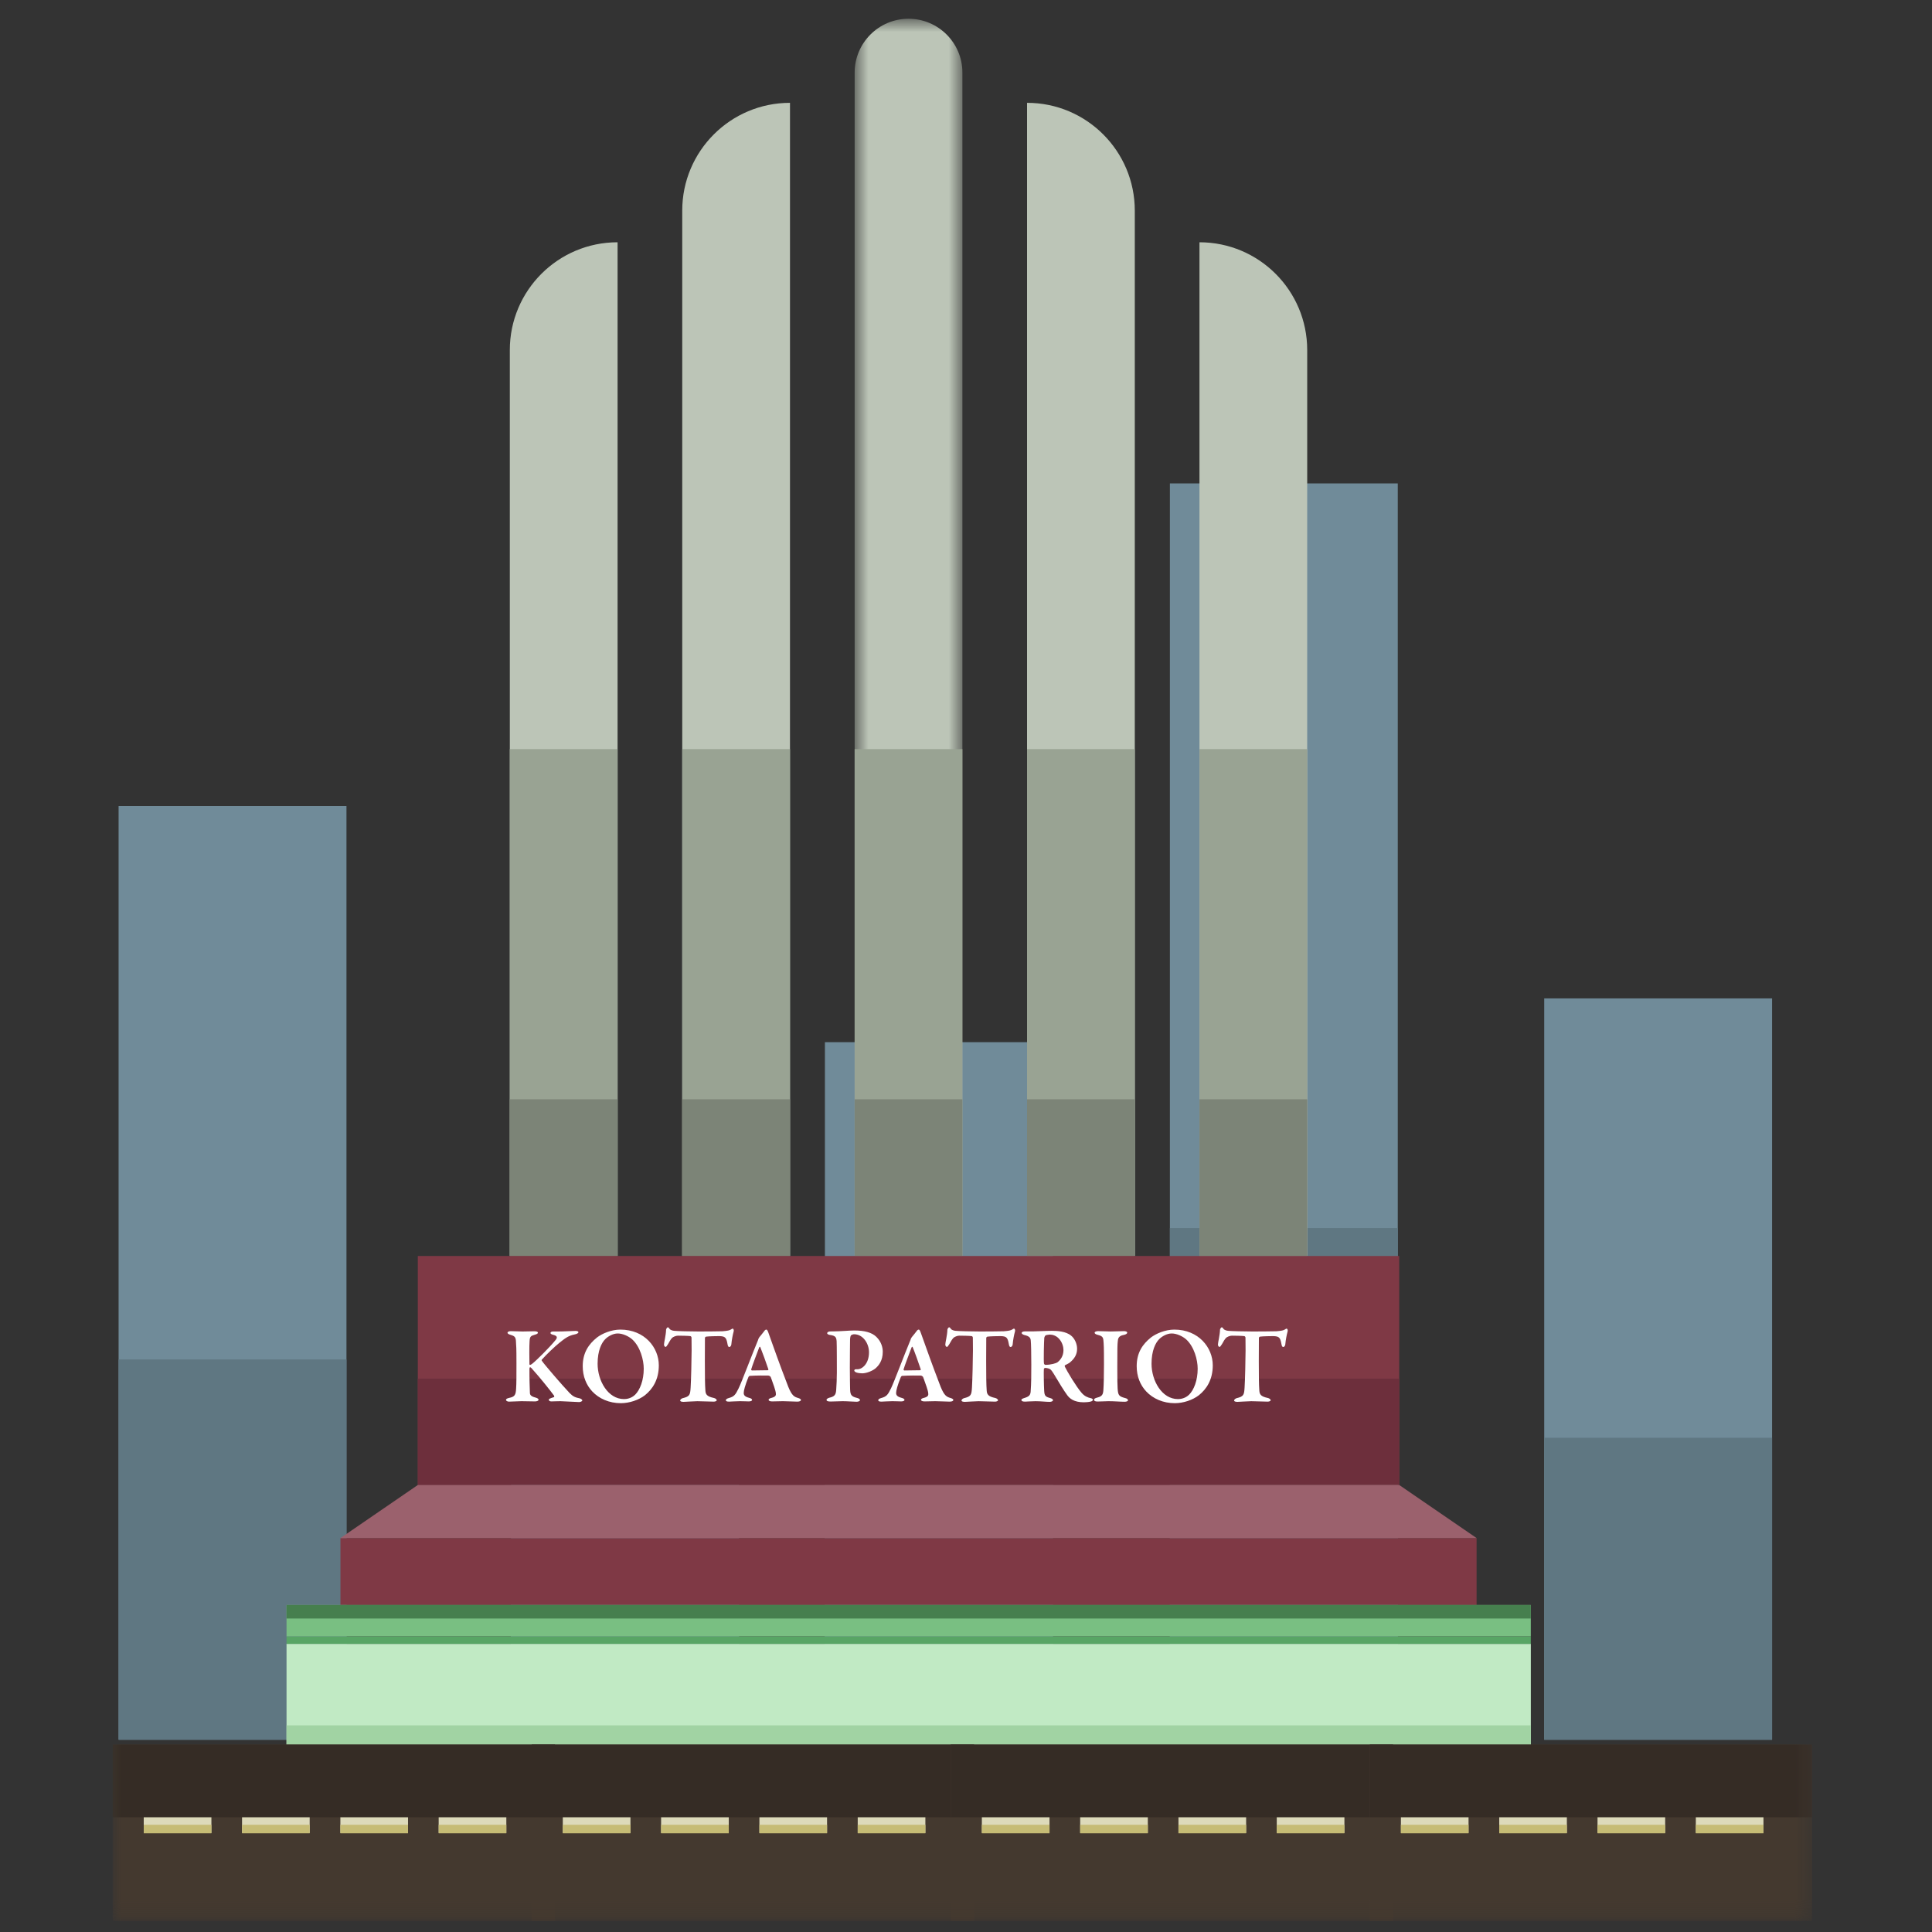<?xml version="1.0" encoding="UTF-8"?>
<svg width="120px" height="120px" viewBox="0 0 120 120" version="1.1" xmlns="http://www.w3.org/2000/svg" xmlns:xlink="http://www.w3.org/1999/xlink">
    <rect x="0" y="0" width="120" height="120" fill="#333333" stroke="none"/>
    <!-- Generator: Sketch 51.1 (57501) - http://www.bohemiancoding.com/sketch -->
    <title>Palace8</title>
    <desc>Created with Sketch.</desc>
    <defs>
        <polygon id="path-1" points="0.655 0.687 7.348 0.687 7.348 77.534 0.655 77.534"></polygon>
        <polygon id="path-3" points="0 118.835 105.553 118.835 105.553 0.687 0 0.687"></polygon>
    </defs>
    <g id="Palace8" stroke="none" stroke-width="1" fill="none" fill-rule="evenodd">
        <g id="Page-1" transform="translate(7, 0)">
            <polygon id="Fill-1" fill="#708B99" points="0.366 108.059 14.52 108.059 14.52 50.064 0.366 50.064"></polygon>
            <polygon id="Fill-2" fill="#708B99" points="24.739 108.059 38.893 108.059 38.893 79.061 24.739 79.061"></polygon>
            <polygon id="Fill-3" fill="#708B99" points="44.237 108.059 58.39 108.059 58.39 64.731 44.237 64.731"></polygon>
            <polygon id="Fill-4" fill="#708B99" points="65.664 108.059 79.818 108.059 79.818 30.026 65.664 30.026"></polygon>
            <polygon id="Fill-5" fill="#708B99" points="88.914 108.059 103.067 108.059 103.067 62.012 88.914 62.012"></polygon>
            <polygon id="Fill-6" fill="#5F7782" points="0.366 108.059 14.52 108.059 14.52 84.436 0.366 84.436"></polygon>
            <polygon id="Fill-7" fill="#5F7782" points="24.739 108.059 38.893 108.059 38.893 96.247 24.739 96.247"></polygon>
            <polygon id="Fill-8" fill="#5F7782" points="44.237 108.059 58.39 108.059 58.39 90.41 44.237 90.41"></polygon>
            <polygon id="Fill-9" fill="#5F7782" points="65.664 108.059 79.818 108.059 79.818 76.275 65.664 76.275"></polygon>
            <polygon id="Fill-10" fill="#5F7782" points="88.914 108.059 103.067 108.059 103.067 89.302 88.914 89.302"></polygon>
            <g id="Group-91" transform="translate(0, 0.478)">
                <g id="Group-13" transform="translate(45.429, 0)">
                    <mask id="mask-2" fill="white">
                        <use xlink:href="#path-1"></use>
                    </mask>
                    <g id="Clip-12"></g>
                    <path d="M7.348,77.534 L0.655,77.534 L0.655,4.034 C0.655,2.185 2.153,0.687 4.001,0.687 C5.85,0.687 7.348,2.185 7.348,4.034 L7.348,77.534 Z" id="Fill-11" fill="#BCC5B7" mask="url(#mask-2)"></path>
                </g>
                <path d="M42.068,77.534 L35.375,77.534 L35.375,12.604 C35.375,8.907 38.372,5.909 42.068,5.909 L42.068,77.534 Z" id="Fill-14" fill="#BCC5B7"></path>
                <path d="M31.359,77.534 L24.666,77.534 L24.666,21.264 C24.666,17.566 27.663,14.57 31.359,14.57 L31.359,77.534 Z" id="Fill-16" fill="#BCC5B7"></path>
                <mask id="mask-4" fill="white">
                    <use xlink:href="#path-3"></use>
                </mask>
                <g id="Clip-19"></g>
                <polygon id="Fill-18" fill="#99A393" mask="url(#mask-4)" points="24.665 77.534 31.359 77.534 31.359 46.052 24.665 46.052"></polygon>
                <polygon id="Fill-20" fill="#99A393" mask="url(#mask-4)" points="35.375 77.534 42.068 77.534 42.068 46.052 35.375 46.052"></polygon>
                <path d="M56.792,77.534 L63.484,77.534 L63.484,12.604 C63.484,8.907 60.488,5.909 56.792,5.909 L56.792,77.534 Z" id="Fill-21" fill="#BCC5B7" mask="url(#mask-4)"></path>
                <path d="M67.501,77.534 L74.193,77.534 L74.193,21.264 C74.193,17.566 71.197,14.57 67.501,14.57 L67.501,77.534 Z" id="Fill-22" fill="#BCC5B7" mask="url(#mask-4)"></path>
                <polygon id="Fill-23" fill="#99A393" mask="url(#mask-4)" points="67.501 77.534 74.193 77.534 74.193 46.052 67.501 46.052"></polygon>
                <polygon id="Fill-24" fill="#99A393" mask="url(#mask-4)" points="56.792 77.534 63.484 77.534 63.484 46.052 56.792 46.052"></polygon>
                <polygon id="Fill-25" fill="#99A393" mask="url(#mask-4)" points="46.083 77.534 52.776 77.534 52.776 46.052 46.083 46.052"></polygon>
                <polygon id="Fill-26" fill="#7C8477" mask="url(#mask-4)" points="24.665 77.534 31.359 77.534 31.359 67.801 24.665 67.801"></polygon>
                <polygon id="Fill-27" fill="#7C8477" mask="url(#mask-4)" points="35.375 77.534 42.068 77.534 42.068 67.801 35.375 67.801"></polygon>
                <polygon id="Fill-28" fill="#7C8477" mask="url(#mask-4)" points="67.501 77.534 74.193 77.534 74.193 67.801 67.501 67.801"></polygon>
                <polygon id="Fill-29" fill="#7C8477" mask="url(#mask-4)" points="56.792 77.534 63.484 77.534 63.484 67.801 56.792 67.801"></polygon>
                <polygon id="Fill-30" fill="#7C8477" mask="url(#mask-4)" points="46.083 77.534 52.776 77.534 52.776 67.801 46.083 67.801"></polygon>
                <polygon id="Fill-31" fill="#7F3945" mask="url(#mask-4)" points="18.951 91.758 79.909 91.758 79.909 77.534 18.951 77.534"></polygon>
                <polygon id="Fill-32" fill="#6D2F3C" mask="url(#mask-4)" points="18.951 91.758 79.909 91.758 79.909 85.151 18.951 85.151"></polygon>
                <polygon id="Fill-33" fill="#7F3945" mask="url(#mask-4)" points="14.146 99.211 84.714 99.211 84.714 95.054 14.146 95.054"></polygon>
                <polygon id="Fill-34" fill="#9B616D" mask="url(#mask-4)" points="79.909 91.758 18.951 91.758 14.146 95.054 84.714 95.054"></polygon>
                <path d="M24.728,82.202 C24.894,82.202 25.242,82.223 25.454,82.223 C25.659,82.223 26.028,82.209 26.193,82.209 C26.33,82.209 26.412,82.243 26.412,82.299 C26.412,82.367 26.295,82.401 26.226,82.421 C25.965,82.497 25.906,82.53 25.892,82.839 C25.87,83.099 25.878,83.953 25.884,84.248 C25.884,84.281 25.898,84.295 25.932,84.295 C25.965,84.295 26.041,84.241 26.048,84.234 C26.281,84.062 27.15,83.194 27.477,82.79 C27.635,82.613 27.642,82.497 27.355,82.428 C27.274,82.408 27.191,82.373 27.191,82.32 C27.191,82.264 27.246,82.223 27.362,82.223 L27.649,82.223 C28.087,82.223 28.544,82.188 28.735,82.188 C28.866,82.188 28.926,82.217 28.926,82.272 C28.926,82.324 28.831,82.38 28.682,82.408 C28.285,82.483 28.046,82.688 27.744,82.928 C27.484,83.133 26.951,83.638 26.657,83.968 C26.636,83.988 26.636,84.015 26.65,84.036 C26.808,84.274 27.943,85.587 28.374,86.04 C28.592,86.264 28.723,86.319 29.024,86.381 C29.099,86.401 29.168,86.471 29.168,86.499 C29.168,86.566 29.044,86.607 28.968,86.607 C28.783,86.607 27.998,86.552 27.807,86.552 C27.56,86.552 27.396,86.566 27.239,86.566 C27.13,86.566 27.087,86.51 27.087,86.455 C27.087,86.416 27.143,86.381 27.41,86.299 C27.437,86.285 27.423,86.224 27.41,86.204 C27.198,85.909 26.5,85.041 26.186,84.7 C26.009,84.494 25.972,84.446 25.932,84.446 C25.892,84.446 25.884,84.48 25.884,84.603 C25.878,85.137 25.906,85.779 25.913,86.026 C25.913,86.149 25.965,86.252 26.26,86.326 C26.384,86.36 26.451,86.408 26.451,86.464 C26.451,86.525 26.343,86.566 26.233,86.566 C26.082,86.566 25.597,86.552 25.384,86.552 C25.173,86.552 24.831,86.58 24.612,86.58 C24.516,86.58 24.428,86.525 24.428,86.476 C24.428,86.416 24.484,86.381 24.626,86.347 C24.968,86.278 25.037,86.169 25.057,85.766 C25.078,85.479 25.078,84.951 25.078,84.22 C25.078,83.133 25.064,83.153 25.05,82.907 C25.044,82.585 24.982,82.511 24.723,82.435 C24.544,82.387 24.523,82.332 24.523,82.299 C24.523,82.236 24.626,82.202 24.728,82.202" id="Fill-35" fill="#FFFFFF" mask="url(#mask-4)"></path>
                <path d="M30.597,82.695 C30.365,82.921 30.118,83.412 30.118,84.227 C30.118,85.281 30.761,86.422 31.759,86.422 C32.135,86.422 32.369,86.23 32.457,86.142 C32.744,85.854 32.984,85.267 32.984,84.534 C32.984,83.994 32.771,83.173 32.271,82.716 C32.039,82.51 31.67,82.346 31.369,82.346 C31.062,82.346 30.754,82.537 30.597,82.695 M33.92,84.322 C33.92,85.219 33.536,85.799 33.058,86.183 C32.668,86.484 32.087,86.676 31.56,86.676 C30.843,86.676 30.214,86.402 29.783,85.943 C29.413,85.547 29.194,85.006 29.194,84.377 C29.194,83.543 29.564,83.01 30.077,82.599 C30.384,82.36 30.959,82.106 31.533,82.106 C33.045,82.106 33.92,83.228 33.92,84.322" id="Fill-36" fill="#FFFFFF" mask="url(#mask-4)"></path>
                <path d="M37.873,82.209 C38.208,82.182 38.31,82.154 38.399,82.099 C38.454,82.065 38.481,82.044 38.51,82.044 C38.543,82.044 38.598,82.12 38.57,82.217 C38.516,82.408 38.447,82.756 38.427,83.009 C38.427,83.071 38.379,83.187 38.297,83.187 C38.249,83.187 38.208,83.154 38.181,82.975 C38.112,82.585 38.024,82.524 37.688,82.51 C37.524,82.51 37.025,82.517 36.854,82.544 C36.814,82.551 36.785,82.599 36.785,82.626 C36.785,82.942 36.78,83.46 36.78,84.05 C36.78,84.836 36.785,85.561 36.814,85.902 C36.833,86.121 36.888,86.258 37.347,86.354 C37.443,86.374 37.517,86.451 37.517,86.49 C37.517,86.553 37.402,86.58 37.326,86.58 C37.27,86.58 36.491,86.553 36.314,86.553 C36.101,86.553 35.575,86.594 35.459,86.594 C35.329,86.594 35.247,86.566 35.247,86.51 C35.247,86.451 35.329,86.388 35.397,86.367 C35.842,86.258 35.869,86.169 35.897,85.69 C35.924,85.288 35.958,83.926 35.958,83.405 C35.958,83.016 35.952,82.784 35.952,82.606 C35.952,82.544 35.897,82.51 35.876,82.51 C35.747,82.49 35.254,82.483 35.104,82.483 C34.994,82.483 34.802,82.551 34.727,82.64 C34.659,82.716 34.584,82.839 34.496,83.003 C34.413,83.14 34.372,83.18 34.345,83.18 C34.277,83.18 34.242,83.099 34.242,83.03 C34.242,82.901 34.365,82.456 34.372,82.106 C34.372,82.072 34.434,81.963 34.482,81.963 C34.529,81.963 34.556,82.025 34.597,82.072 C34.618,82.106 34.747,82.175 34.879,82.182 C35.029,82.202 35.931,82.223 36.396,82.223 C36.78,82.223 37.648,82.217 37.873,82.209" id="Fill-37" fill="#FFFFFF" mask="url(#mask-4)"></path>
                <path d="M40.726,84.575 C40.622,84.255 40.321,83.426 40.226,83.2 C40.213,83.153 40.171,83.167 40.151,83.221 C40.027,83.55 39.699,84.411 39.659,84.575 C39.652,84.609 39.68,84.644 39.706,84.644 C39.973,84.637 40.479,84.63 40.699,84.63 C40.705,84.63 40.733,84.602 40.726,84.575 M40.712,82.257 L40.985,83.023 C41.36,84.084 41.825,85.322 41.963,85.663 C42.189,86.217 42.339,86.285 42.572,86.353 C42.688,86.388 42.749,86.429 42.749,86.477 C42.749,86.525 42.681,86.58 42.523,86.58 C42.352,86.58 41.839,86.552 41.627,86.552 C41.402,86.552 41.136,86.566 40.957,86.566 C40.821,86.566 40.74,86.525 40.74,86.464 C40.74,86.429 40.787,86.374 40.917,86.347 C41.196,86.278 41.203,86.169 41.189,86.059 C41.176,85.881 41.033,85.499 40.876,85.061 C40.869,85.034 40.794,84.958 40.712,84.958 C39.986,84.951 39.659,84.972 39.563,84.979 C39.542,84.979 39.501,85.027 39.488,85.047 C39.268,85.595 39.194,85.902 39.194,86.04 C39.194,86.176 39.261,86.271 39.515,86.34 C39.652,86.374 39.713,86.416 39.713,86.477 C39.713,86.532 39.618,86.566 39.508,86.566 C39.386,86.566 39.214,86.552 38.961,86.552 C38.694,86.552 38.387,86.58 38.284,86.58 C38.127,86.58 38.085,86.539 38.085,86.498 C38.085,86.45 38.113,86.401 38.257,86.36 C38.606,86.265 38.68,86.155 38.878,85.752 C39.044,85.425 39.781,83.474 40.062,82.81 C40.074,82.785 40.104,82.708 40.109,82.674 C40.118,82.654 40.137,82.619 40.165,82.578 C40.233,82.49 40.424,82.271 40.472,82.195 C40.512,82.133 40.56,82.106 40.595,82.106 C40.629,82.106 40.657,82.12 40.712,82.257" id="Fill-38" fill="#FFFFFF" mask="url(#mask-4)"></path>
                <path d="M46.046,82.394 C45.984,82.394 45.888,82.435 45.862,82.456 C45.841,82.476 45.807,82.551 45.799,82.709 C45.792,82.845 45.792,83.693 45.785,84.473 C45.785,85.095 45.799,85.54 45.799,85.704 C45.807,86.121 45.827,86.252 46.223,86.347 C46.36,86.381 46.414,86.429 46.414,86.49 C46.414,86.552 46.298,86.587 46.203,86.587 C46.025,86.587 45.635,86.552 45.335,86.552 C45.136,86.552 44.802,86.573 44.59,86.573 C44.431,86.573 44.336,86.545 44.336,86.464 C44.336,86.416 44.431,86.36 44.5,86.34 C44.835,86.264 44.917,86.162 44.938,85.847 C44.958,85.574 44.979,85.13 44.979,84.781 C44.979,84.561 44.979,83.03 44.965,82.831 C44.945,82.592 44.91,82.483 44.534,82.435 C44.445,82.421 44.376,82.373 44.376,82.332 C44.376,82.276 44.438,82.236 44.52,82.223 C44.562,82.217 44.684,82.217 44.747,82.217 C45.184,82.217 45.744,82.161 46.053,82.161 C46.708,82.161 47.153,82.285 47.433,82.558 C47.756,82.873 47.83,83.242 47.83,83.482 C47.83,84.041 47.576,84.343 47.379,84.513 C47.201,84.665 46.825,84.822 46.558,84.822 C46.484,84.822 46.291,84.808 46.203,84.773 C46.107,84.734 46.06,84.7 46.06,84.637 C46.06,84.609 46.107,84.568 46.162,84.568 L46.264,84.568 C46.552,84.568 46.975,84.227 46.975,83.516 C46.975,82.968 46.606,82.394 46.046,82.394" id="Fill-39" fill="#FFFFFF" mask="url(#mask-4)"></path>
                <path d="M50.19,84.575 C50.087,84.255 49.787,83.426 49.69,83.2 C49.678,83.153 49.635,83.167 49.616,83.221 C49.492,83.55 49.165,84.411 49.123,84.575 C49.116,84.609 49.145,84.644 49.171,84.644 C49.437,84.637 49.944,84.63 50.163,84.63 C50.169,84.63 50.197,84.602 50.19,84.575 M50.176,82.257 L50.451,83.023 C50.826,84.084 51.291,85.322 51.427,85.663 C51.653,86.217 51.804,86.285 52.036,86.353 C52.153,86.388 52.214,86.429 52.214,86.477 C52.214,86.525 52.147,86.58 51.988,86.58 C51.817,86.58 51.305,86.552 51.093,86.552 C50.867,86.552 50.601,86.566 50.423,86.566 C50.285,86.566 50.204,86.525 50.204,86.464 C50.204,86.429 50.252,86.374 50.381,86.347 C50.662,86.278 50.669,86.169 50.655,86.059 C50.642,85.881 50.499,85.499 50.34,85.061 C50.333,85.034 50.259,84.958 50.176,84.958 C49.451,84.951 49.123,84.972 49.027,84.979 C49.006,84.979 48.966,85.027 48.953,85.047 C48.734,85.595 48.659,85.902 48.659,86.04 C48.659,86.176 48.727,86.271 48.98,86.34 C49.116,86.374 49.179,86.416 49.179,86.477 C49.179,86.532 49.082,86.566 48.973,86.566 C48.85,86.566 48.679,86.552 48.425,86.552 C48.16,86.552 47.851,86.58 47.748,86.58 C47.592,86.58 47.55,86.539 47.55,86.498 C47.55,86.45 47.578,86.401 47.722,86.36 C48.071,86.265 48.146,86.155 48.344,85.752 C48.508,85.425 49.246,83.474 49.527,82.81 C49.54,82.785 49.568,82.708 49.575,82.674 C49.582,82.654 49.602,82.619 49.63,82.578 C49.698,82.49 49.889,82.271 49.937,82.195 C49.978,82.133 50.026,82.106 50.061,82.106 C50.094,82.106 50.121,82.12 50.176,82.257" id="Fill-40" fill="#FFFFFF" mask="url(#mask-4)"></path>
                <path d="M55.346,82.209 C55.682,82.182 55.784,82.154 55.873,82.099 C55.927,82.065 55.954,82.044 55.982,82.044 C56.016,82.044 56.071,82.12 56.044,82.217 C55.989,82.408 55.92,82.756 55.901,83.009 C55.901,83.071 55.853,83.187 55.77,83.187 C55.722,83.187 55.682,83.154 55.654,82.975 C55.585,82.585 55.496,82.524 55.162,82.51 C54.997,82.51 54.498,82.517 54.328,82.544 C54.286,82.551 54.258,82.599 54.258,82.626 C54.258,82.942 54.252,83.46 54.252,84.05 C54.252,84.836 54.258,85.561 54.286,85.902 C54.306,86.121 54.362,86.258 54.82,86.354 C54.915,86.374 54.99,86.451 54.99,86.49 C54.99,86.553 54.874,86.58 54.799,86.58 C54.744,86.58 53.965,86.553 53.786,86.553 C53.574,86.553 53.048,86.594 52.933,86.594 C52.802,86.594 52.721,86.566 52.721,86.51 C52.721,86.451 52.802,86.388 52.871,86.367 C53.316,86.258 53.343,86.169 53.371,85.69 C53.397,85.288 53.431,83.926 53.431,83.405 C53.431,83.016 53.425,82.784 53.425,82.606 C53.425,82.544 53.371,82.51 53.35,82.51 C53.22,82.49 52.728,82.483 52.577,82.483 C52.467,82.483 52.276,82.551 52.201,82.64 C52.132,82.716 52.058,82.839 51.969,83.003 C51.885,83.14 51.845,83.18 51.818,83.18 C51.749,83.18 51.715,83.099 51.715,83.03 C51.715,82.901 51.838,82.456 51.845,82.106 C51.845,82.072 51.906,81.963 51.954,81.963 C52.003,81.963 52.03,82.025 52.071,82.072 C52.092,82.106 52.221,82.175 52.351,82.182 C52.502,82.202 53.404,82.223 53.868,82.223 C54.252,82.223 55.12,82.217 55.346,82.209" id="Fill-41" fill="#FFFFFF" mask="url(#mask-4)"></path>
                <path d="M58.759,82.654 C58.602,82.489 58.39,82.415 58.204,82.415 C58.178,82.415 58.001,82.436 57.946,82.462 C57.911,82.483 57.87,82.572 57.863,82.606 C57.843,82.839 57.815,84.036 57.843,84.214 C57.85,84.254 57.898,84.295 57.932,84.295 C58.28,84.295 58.595,84.193 58.67,84.145 C58.854,84.007 59.054,83.762 59.054,83.378 C59.054,83.201 58.992,82.894 58.759,82.654 M59.422,84.173 C59.395,84.193 59.252,84.268 59.156,84.316 C59.122,84.329 59.128,84.384 59.142,84.412 C59.271,84.684 59.833,85.629 60.174,86.026 C60.359,86.244 60.557,86.326 60.762,86.368 C60.831,86.381 60.886,86.436 60.886,86.464 C60.886,86.505 60.823,86.553 60.775,86.566 C60.667,86.608 60.407,86.621 60.319,86.621 C59.697,86.621 59.429,86.374 59.285,86.175 C59.094,85.917 58.745,85.355 58.457,84.862 C58.395,84.76 58.294,84.61 58.239,84.575 C58.192,84.534 58.041,84.486 57.911,84.486 C57.884,84.486 57.843,84.521 57.836,84.555 C57.822,84.691 57.836,85.601 57.857,85.917 C57.877,86.21 57.925,86.278 58.239,86.361 C58.355,86.395 58.402,86.442 58.402,86.49 C58.402,86.566 58.273,86.594 58.192,86.594 C57.953,86.594 57.651,86.553 57.317,86.553 C57.077,86.553 56.736,86.58 56.66,86.58 C56.49,86.58 56.441,86.532 56.441,86.47 C56.441,86.428 56.515,86.388 56.605,86.361 C56.92,86.265 56.994,86.182 57.015,85.965 C57.056,85.438 57.056,84.862 57.056,84.281 C57.056,83.551 57.042,82.969 57.022,82.784 C57.008,82.62 56.946,82.517 56.626,82.442 C56.529,82.415 56.455,82.367 56.455,82.311 C56.455,82.263 56.537,82.217 56.653,82.217 L57.153,82.217 C57.405,82.217 57.973,82.182 58.342,82.182 C58.656,82.182 59.204,82.209 59.531,82.483 C59.744,82.654 59.9,82.982 59.9,83.297 C59.9,83.666 59.723,83.933 59.422,84.173" id="Fill-42" fill="#FFFFFF" mask="url(#mask-4)"></path>
                <path d="M61.549,82.948 C61.528,82.62 61.528,82.517 61.194,82.436 C61.031,82.394 60.989,82.346 60.989,82.298 C60.989,82.243 61.086,82.201 61.208,82.201 C61.406,82.201 61.762,82.222 61.987,82.222 C62.323,82.222 62.561,82.201 62.8,82.201 C62.917,82.201 63.013,82.229 63.013,82.298 C63.013,82.36 62.917,82.415 62.8,82.436 C62.459,82.496 62.439,82.674 62.425,82.853 C62.404,83.023 62.398,83.263 62.398,84.438 C62.398,85.267 62.404,85.56 62.418,85.765 C62.446,86.17 62.487,86.251 62.869,86.354 C62.992,86.38 63.061,86.428 63.061,86.498 C63.061,86.566 62.931,86.587 62.848,86.587 C62.575,86.587 62.109,86.546 61.823,86.553 C61.624,86.553 61.42,86.573 61.167,86.573 C61.002,86.573 60.954,86.525 60.954,86.456 C60.954,86.408 61.016,86.361 61.16,86.326 C61.475,86.251 61.522,86.108 61.535,85.813 C61.556,85.553 61.57,84.85 61.57,84.268 C61.57,83.919 61.57,83.208 61.549,82.948" id="Fill-43" fill="#FFFFFF" mask="url(#mask-4)"></path>
                <path d="M65.003,82.695 C64.771,82.921 64.524,83.412 64.524,84.227 C64.524,85.281 65.167,86.422 66.165,86.422 C66.542,86.422 66.775,86.23 66.863,86.142 C67.151,85.854 67.39,85.267 67.39,84.534 C67.39,83.994 67.178,83.173 66.678,82.716 C66.445,82.51 66.077,82.346 65.776,82.346 C65.468,82.346 65.16,82.537 65.003,82.695 M68.327,84.322 C68.327,85.219 67.943,85.799 67.464,86.183 C67.075,86.484 66.494,86.676 65.967,86.676 C65.249,86.676 64.621,86.402 64.19,85.943 C63.819,85.547 63.602,85.006 63.602,84.377 C63.602,83.543 63.97,83.01 64.483,82.599 C64.791,82.36 65.366,82.106 65.941,82.106 C67.451,82.106 68.327,83.228 68.327,84.322" id="Fill-44" fill="#FFFFFF" mask="url(#mask-4)"></path>
                <path d="M72.28,82.209 C72.614,82.182 72.718,82.154 72.806,82.099 C72.861,82.065 72.888,82.044 72.916,82.044 C72.949,82.044 73.004,82.12 72.977,82.217 C72.923,82.408 72.854,82.756 72.834,83.009 C72.834,83.071 72.786,83.187 72.704,83.187 C72.656,83.187 72.614,83.154 72.587,82.975 C72.518,82.585 72.43,82.524 72.094,82.51 C71.93,82.51 71.43,82.517 71.26,82.544 C71.22,82.551 71.192,82.599 71.192,82.626 C71.192,82.942 71.186,83.46 71.186,84.05 C71.186,84.836 71.192,85.561 71.22,85.902 C71.239,86.121 71.294,86.258 71.753,86.354 C71.849,86.374 71.923,86.451 71.923,86.49 C71.923,86.553 71.808,86.58 71.732,86.58 C71.677,86.58 70.897,86.553 70.72,86.553 C70.508,86.553 69.981,86.594 69.866,86.594 C69.734,86.594 69.653,86.566 69.653,86.51 C69.653,86.451 69.734,86.388 69.804,86.367 C70.249,86.258 70.276,86.169 70.304,85.69 C70.331,85.288 70.365,83.926 70.365,83.405 C70.365,83.016 70.359,82.784 70.359,82.606 C70.359,82.544 70.304,82.51 70.283,82.51 C70.153,82.49 69.661,82.483 69.51,82.483 C69.4,82.483 69.209,82.551 69.134,82.64 C69.066,82.716 68.99,82.839 68.902,83.003 C68.819,83.14 68.778,83.18 68.751,83.18 C68.683,83.18 68.649,83.099 68.649,83.03 C68.649,82.901 68.771,82.456 68.778,82.106 C68.778,82.072 68.84,81.963 68.888,81.963 C68.935,81.963 68.963,82.025 69.003,82.072 C69.025,82.106 69.154,82.175 69.285,82.182 C69.435,82.202 70.338,82.223 70.801,82.223 C71.186,82.223 72.054,82.217 72.28,82.209" id="Fill-45" fill="#FFFFFF" mask="url(#mask-4)"></path>
                <polygon id="Fill-46" fill="#C1EAC4" mask="url(#mask-4)" points="10.797 108.07 88.083 108.07 88.083 101.625 10.797 101.625"></polygon>
                <polygon id="Fill-47" fill="#A1D3A3" mask="url(#mask-4)" points="10.797 108.07 88.083 108.07 88.083 106.688 10.797 106.688"></polygon>
                <polygon id="Fill-48" fill="#58A565" mask="url(#mask-4)" points="10.797 101.625 88.081 101.625 88.081 101.16 10.797 101.16"></polygon>
                <polygon id="Fill-49" fill="#79BF82" mask="url(#mask-4)" points="10.797 101.159 88.081 101.159 88.081 99.211 10.797 99.211"></polygon>
                <polygon id="Fill-50" fill="#467F4E" mask="url(#mask-4)" points="10.797 100.051 88.081 100.051 88.081 99.211 10.797 99.211"></polygon>
                <polygon id="Fill-51" fill="#44392F" mask="url(#mask-4)" points="0 118.835 27.469 118.835 27.469 107.881 0 107.881"></polygon>
                <polygon id="Fill-52" fill="#352C25" mask="url(#mask-4)" points="0 112.397 27.469 112.397 27.469 107.881 0 107.881"></polygon>
                <polygon id="Fill-53" fill="#DDDABA" mask="url(#mask-4)" points="1.928 113.37 6.131 113.37 6.131 112.397 1.928 112.397"></polygon>
                <polygon id="Fill-54" fill="#DDDABA" mask="url(#mask-4)" points="8.034 113.37 12.235 113.37 12.235 112.397 8.034 112.397"></polygon>
                <polygon id="Fill-55" fill="#DDDABA" mask="url(#mask-4)" points="14.141 113.37 18.343 113.37 18.343 112.397 14.141 112.397"></polygon>
                <polygon id="Fill-56" fill="#DDDABA" mask="url(#mask-4)" points="20.247 113.37 24.449 113.37 24.449 112.397 20.247 112.397"></polygon>
                <polygon id="Fill-57" fill="#C6BC75" mask="url(#mask-4)" points="1.928 113.39 6.131 113.39 6.131 112.863 1.928 112.863"></polygon>
                <polygon id="Fill-58" fill="#C6BC75" mask="url(#mask-4)" points="8.034 113.39 12.235 113.39 12.235 112.863 8.034 112.863"></polygon>
                <polygon id="Fill-59" fill="#C6BC75" mask="url(#mask-4)" points="14.141 113.39 18.343 113.39 18.343 112.863 14.141 112.863"></polygon>
                <polygon id="Fill-60" fill="#C6BC75" mask="url(#mask-4)" points="20.247 113.39 24.449 113.39 24.449 112.863 20.247 112.863"></polygon>
                <polygon id="Fill-61" fill="#44392F" mask="url(#mask-4)" points="26.028 118.835 53.496 118.835 53.496 107.881 26.028 107.881"></polygon>
                <polygon id="Fill-62" fill="#352C25" mask="url(#mask-4)" points="26.028 112.397 53.496 112.397 53.496 107.881 26.028 107.881"></polygon>
                <polygon id="Fill-63" fill="#DDDABA" mask="url(#mask-4)" points="27.957 113.37 32.159 113.37 32.159 112.397 27.957 112.397"></polygon>
                <polygon id="Fill-64" fill="#DDDABA" mask="url(#mask-4)" points="34.062 113.37 38.265 113.37 38.265 112.397 34.062 112.397"></polygon>
                <polygon id="Fill-65" fill="#DDDABA" mask="url(#mask-4)" points="40.168 113.37 44.37 113.37 44.37 112.397 40.168 112.397"></polygon>
                <polygon id="Fill-66" fill="#DDDABA" mask="url(#mask-4)" points="46.275 113.37 50.477 113.37 50.477 112.397 46.275 112.397"></polygon>
                <polygon id="Fill-67" fill="#C6BC75" mask="url(#mask-4)" points="27.957 113.39 32.159 113.39 32.159 112.863 27.957 112.863"></polygon>
                <polygon id="Fill-68" fill="#C6BC75" mask="url(#mask-4)" points="34.062 113.39 38.265 113.39 38.265 112.863 34.062 112.863"></polygon>
                <polygon id="Fill-69" fill="#C6BC75" mask="url(#mask-4)" points="40.168 113.39 44.37 113.39 44.37 112.863 40.168 112.863"></polygon>
                <polygon id="Fill-70" fill="#C6BC75" mask="url(#mask-4)" points="46.275 113.39 50.477 113.39 50.477 112.863 46.275 112.863"></polygon>
                <polygon id="Fill-71" fill="#44392F" mask="url(#mask-4)" points="52.056 118.835 79.524 118.835 79.524 107.881 52.056 107.881"></polygon>
                <polygon id="Fill-72" fill="#352C25" mask="url(#mask-4)" points="52.056 112.397 79.524 112.397 79.524 107.881 52.056 107.881"></polygon>
                <polygon id="Fill-73" fill="#DDDABA" mask="url(#mask-4)" points="53.985 113.37 58.187 113.37 58.187 112.397 53.985 112.397"></polygon>
                <polygon id="Fill-74" fill="#DDDABA" mask="url(#mask-4)" points="60.092 113.37 64.293 113.37 64.293 112.397 60.092 112.397"></polygon>
                <polygon id="Fill-75" fill="#DDDABA" mask="url(#mask-4)" points="66.196 113.37 70.399 113.37 70.399 112.397 66.196 112.397"></polygon>
                <polygon id="Fill-76" fill="#DDDABA" mask="url(#mask-4)" points="72.302 113.37 76.504 113.37 76.504 112.397 72.302 112.397"></polygon>
                <polygon id="Fill-77" fill="#C6BC75" mask="url(#mask-4)" points="53.985 113.39 58.187 113.39 58.187 112.863 53.985 112.863"></polygon>
                <polygon id="Fill-78" fill="#C6BC75" mask="url(#mask-4)" points="60.092 113.39 64.293 113.39 64.293 112.863 60.092 112.863"></polygon>
                <polygon id="Fill-79" fill="#C6BC75" mask="url(#mask-4)" points="66.196 113.39 70.399 113.39 70.399 112.863 66.196 112.863"></polygon>
                <polygon id="Fill-80" fill="#C6BC75" mask="url(#mask-4)" points="72.302 113.39 76.504 113.39 76.504 112.863 72.302 112.863"></polygon>
                <polygon id="Fill-81" fill="#44392F" mask="url(#mask-4)" points="78.085 118.835 105.553 118.835 105.553 107.881 78.085 107.881"></polygon>
                <polygon id="Fill-82" fill="#352C25" mask="url(#mask-4)" points="78.085 112.397 105.553 112.397 105.553 107.881 78.085 107.881"></polygon>
                <polygon id="Fill-83" fill="#DDDABA" mask="url(#mask-4)" points="80.013 113.37 84.214 113.37 84.214 112.397 80.013 112.397"></polygon>
                <polygon id="Fill-84" fill="#DDDABA" mask="url(#mask-4)" points="86.12 113.37 90.321 113.37 90.321 112.397 86.12 112.397"></polygon>
                <polygon id="Fill-85" fill="#DDDABA" mask="url(#mask-4)" points="92.225 113.37 96.427 113.37 96.427 112.397 92.225 112.397"></polygon>
                <polygon id="Fill-86" fill="#DDDABA" mask="url(#mask-4)" points="98.331 113.37 102.532 113.37 102.532 112.397 98.331 112.397"></polygon>
                <polygon id="Fill-87" fill="#C6BC75" mask="url(#mask-4)" points="80.013 113.39 84.214 113.39 84.214 112.863 80.013 112.863"></polygon>
                <polygon id="Fill-88" fill="#C6BC75" mask="url(#mask-4)" points="86.12 113.39 90.321 113.39 90.321 112.863 86.12 112.863"></polygon>
                <polygon id="Fill-89" fill="#C6BC75" mask="url(#mask-4)" points="92.225 113.39 96.427 113.39 96.427 112.863 92.225 112.863"></polygon>
                <polygon id="Fill-90" fill="#C6BC75" mask="url(#mask-4)" points="98.331 113.39 102.532 113.39 102.532 112.863 98.331 112.863"></polygon>
            </g>
        </g>
    </g>
</svg>